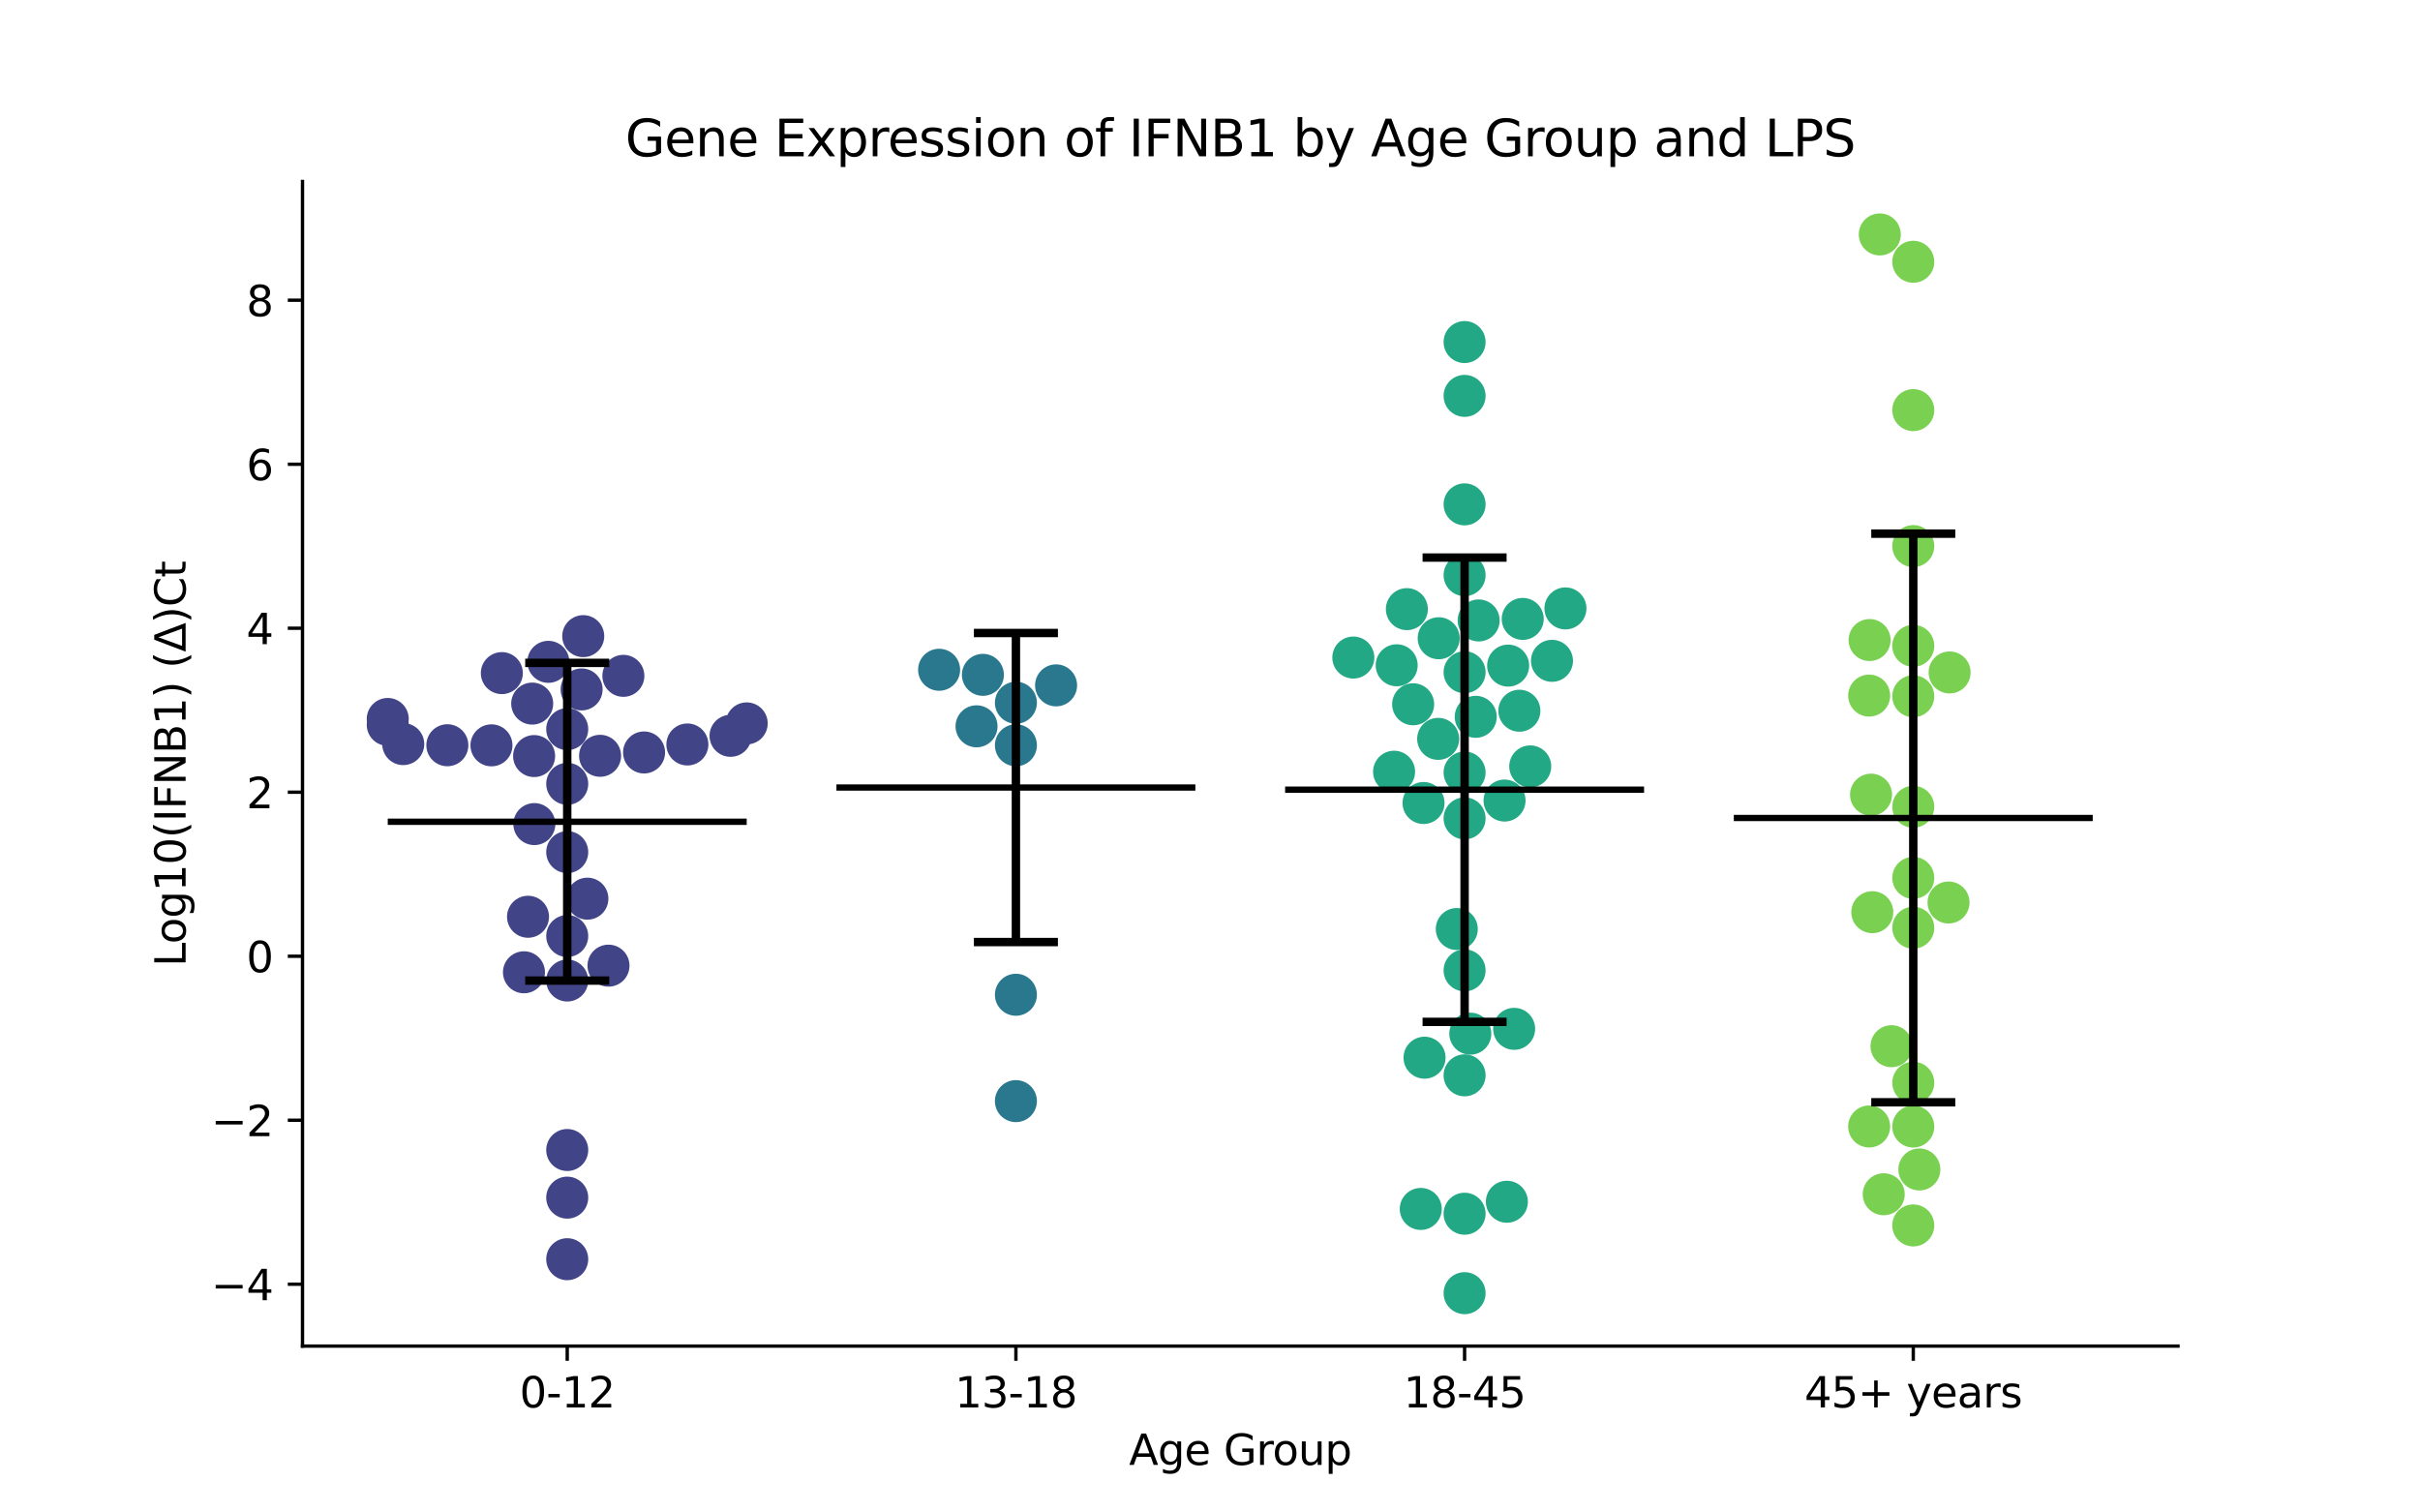 <?xml version="1.0" encoding="utf-8" standalone="no"?>
<!DOCTYPE svg PUBLIC "-//W3C//DTD SVG 1.1//EN"
  "http://www.w3.org/Graphics/SVG/1.1/DTD/svg11.dtd">
<svg xmlns:xlink="http://www.w3.org/1999/xlink" width="576pt" height="360pt" viewBox="0 0 576 360" xmlns="http://www.w3.org/2000/svg" version="1.1">
 <defs>
  <style type="text/css">*{stroke-linejoin: round; stroke-linecap: butt}</style>
 </defs>
 <g id="figure_1">
  <g id="patch_1">
   <path d="M 0 360 
L 576 360 
L 576 0 
L 0 0 
z
" style="fill: #ffffff"/>
  </g>
  <g id="axes_1">
   <g id="patch_2">
    <path d="M 72 320.4 
L 518.4 320.4 
L 518.4 43.2 
L 72 43.2 
z
" style="fill: #ffffff"/>
   </g>
   <g id="PathCollection_1">
    <defs>
     <path id="C0_0_1a35da141c" d="M 0 5 
C 1.326 5 2.598 4.473 3.536 3.536 
C 4.473 2.598 5 1.326 5 -0 
C 5 -1.326 4.473 -2.598 3.536 -3.536 
C 2.598 -4.473 1.326 -5 0 -5 
C -1.326 -5 -2.598 -4.473 -3.536 -3.536 
C -4.473 -2.598 -5 -1.326 -5 0 
C -5 1.326 -4.473 2.598 -3.536 3.536 
C -2.598 4.473 -1.326 5 0 5 
z
"/>
    </defs>
    <g clip-path="url(#pf6aec5399d)">
     <use xlink:href="#C0_0_1a35da141c" x="106.476" y="177.382" style="fill: #414487"/>
    </g>
    <g clip-path="url(#pf6aec5399d)">
     <use xlink:href="#C0_0_1a35da141c" x="135.009" y="222.793" style="fill: #414487"/>
    </g>
    <g clip-path="url(#pf6aec5399d)">
     <use xlink:href="#C0_0_1a35da141c" x="124.712" y="231.423" style="fill: #414487"/>
    </g>
    <g clip-path="url(#pf6aec5399d)">
     <use xlink:href="#C0_0_1a35da141c" x="125.678" y="218.206" style="fill: #414487"/>
    </g>
    <g clip-path="url(#pf6aec5399d)">
     <use xlink:href="#C0_0_1a35da141c" x="177.726" y="172.182" style="fill: #414487"/>
    </g>
    <g clip-path="url(#pf6aec5399d)">
     <use xlink:href="#C0_0_1a35da141c" x="135.009" y="233.381" style="fill: #414487"/>
    </g>
    <g clip-path="url(#pf6aec5399d)">
     <use xlink:href="#C0_0_1a35da141c" x="144.831" y="229.846" style="fill: #414487"/>
    </g>
    <g clip-path="url(#pf6aec5399d)">
     <use xlink:href="#C0_0_1a35da141c" x="135.009" y="173.549" style="fill: #414487"/>
    </g>
    <g clip-path="url(#pf6aec5399d)">
     <use xlink:href="#C0_0_1a35da141c" x="95.98" y="177.111" style="fill: #414487"/>
    </g>
    <g clip-path="url(#pf6aec5399d)">
     <use xlink:href="#C0_0_1a35da141c" x="163.606" y="177.199" style="fill: #414487"/>
    </g>
    <g clip-path="url(#pf6aec5399d)">
     <use xlink:href="#C0_0_1a35da141c" x="127.127" y="179.959" style="fill: #414487"/>
    </g>
    <g clip-path="url(#pf6aec5399d)">
     <use xlink:href="#C0_0_1a35da141c" x="153.298" y="179.1" style="fill: #414487"/>
    </g>
    <g clip-path="url(#pf6aec5399d)">
     <use xlink:href="#C0_0_1a35da141c" x="135.009" y="285.06" style="fill: #414487"/>
    </g>
    <g clip-path="url(#pf6aec5399d)">
     <use xlink:href="#C0_0_1a35da141c" x="135.009" y="299.714" style="fill: #414487"/>
    </g>
    <g clip-path="url(#pf6aec5399d)">
     <use xlink:href="#C0_0_1a35da141c" x="138.433" y="164.096" style="fill: #414487"/>
    </g>
    <g clip-path="url(#pf6aec5399d)">
     <use xlink:href="#C0_0_1a35da141c" x="139.81" y="213.9" style="fill: #414487"/>
    </g>
    <g clip-path="url(#pf6aec5399d)">
     <use xlink:href="#C0_0_1a35da141c" x="135.009" y="273.725" style="fill: #414487"/>
    </g>
    <g clip-path="url(#pf6aec5399d)">
     <use xlink:href="#C0_0_1a35da141c" x="138.821" y="151.415" style="fill: #414487"/>
    </g>
    <g clip-path="url(#pf6aec5399d)">
     <use xlink:href="#C0_0_1a35da141c" x="135.009" y="202.816" style="fill: #414487"/>
    </g>
    <g clip-path="url(#pf6aec5399d)">
     <use xlink:href="#C0_0_1a35da141c" x="116.976" y="177.405" style="fill: #414487"/>
    </g>
    <g clip-path="url(#pf6aec5399d)">
     <use xlink:href="#C0_0_1a35da141c" x="173.881" y="175.14" style="fill: #414487"/>
    </g>
    <g clip-path="url(#pf6aec5399d)">
     <use xlink:href="#C0_0_1a35da141c" x="142.831" y="179.896" style="fill: #414487"/>
    </g>
    <g clip-path="url(#pf6aec5399d)">
     <use xlink:href="#C0_0_1a35da141c" x="135.009" y="186.567" style="fill: #414487"/>
    </g>
    <g clip-path="url(#pf6aec5399d)">
     <use xlink:href="#C0_0_1a35da141c" x="148.37" y="160.864" style="fill: #414487"/>
    </g>
    <g clip-path="url(#pf6aec5399d)">
     <use xlink:href="#C0_0_1a35da141c" x="127.185" y="196.147" style="fill: #414487"/>
    </g>
    <g clip-path="url(#pf6aec5399d)">
     <use xlink:href="#C0_0_1a35da141c" x="92.291" y="172.522" style="fill: #414487"/>
    </g>
    <g clip-path="url(#pf6aec5399d)">
     <use xlink:href="#C0_0_1a35da141c" x="92.291" y="171.129" style="fill: #414487"/>
    </g>
    <g clip-path="url(#pf6aec5399d)">
     <use xlink:href="#C0_0_1a35da141c" x="119.447" y="160.213" style="fill: #414487"/>
    </g>
    <g clip-path="url(#pf6aec5399d)">
     <use xlink:href="#C0_0_1a35da141c" x="126.672" y="167.469" style="fill: #414487"/>
    </g>
    <g clip-path="url(#pf6aec5399d)">
     <use xlink:href="#C0_0_1a35da141c" x="130.513" y="157.53" style="fill: #414487"/>
    </g>
   </g>
   <g id="PathCollection_2">
    <defs>
     <path id="C1_0_56854f81fc" d="M 0 5 
C 1.326 5 2.598 4.473 3.536 3.536 
C 4.473 2.598 5 1.326 5 -0 
C 5 -1.326 4.473 -2.598 3.536 -3.536 
C 2.598 -4.473 1.326 -5 0 -5 
C -1.326 -5 -2.598 -4.473 -3.536 -3.536 
C -4.473 -2.598 -5 -1.326 -5 0 
C -5 1.326 -4.473 2.598 -3.536 3.536 
C -2.598 4.473 -1.326 5 0 5 
z
"/>
    </defs>
    <g clip-path="url(#pf6aec5399d)">
     <use xlink:href="#C1_0_56854f81fc" x="251.366" y="163.131" style="fill: #2a788e"/>
    </g>
    <g clip-path="url(#pf6aec5399d)">
     <use xlink:href="#C1_0_56854f81fc" x="241.803" y="167.261" style="fill: #2a788e"/>
    </g>
    <g clip-path="url(#pf6aec5399d)">
     <use xlink:href="#C1_0_56854f81fc" x="241.803" y="262.087" style="fill: #2a788e"/>
    </g>
    <g clip-path="url(#pf6aec5399d)">
     <use xlink:href="#C1_0_56854f81fc" x="233.948" y="160.625" style="fill: #2a788e"/>
    </g>
    <g clip-path="url(#pf6aec5399d)">
     <use xlink:href="#C1_0_56854f81fc" x="241.803" y="177.39" style="fill: #2a788e"/>
    </g>
    <g clip-path="url(#pf6aec5399d)">
     <use xlink:href="#C1_0_56854f81fc" x="241.803" y="236.77" style="fill: #2a788e"/>
    </g>
    <g clip-path="url(#pf6aec5399d)">
     <use xlink:href="#C1_0_56854f81fc" x="223.525" y="159.416" style="fill: #2a788e"/>
    </g>
    <g clip-path="url(#pf6aec5399d)">
     <use xlink:href="#C1_0_56854f81fc" x="232.433" y="172.876" style="fill: #2a788e"/>
    </g>
   </g>
   <g id="PathCollection_3">
    <defs>
     <path id="C2_0_dfdce8ba33" d="M 0 5 
C 1.326 5 2.598 4.473 3.536 3.536 
C 4.473 2.598 5 1.326 5 -0 
C 5 -1.326 4.473 -2.598 3.536 -3.536 
C 2.598 -4.473 1.326 -5 0 -5 
C -1.326 -5 -2.598 -4.473 -3.536 -3.536 
C -4.473 -2.598 -5 -1.326 -5 0 
C -5 1.326 -4.473 2.598 -3.536 3.536 
C -2.598 4.473 -1.326 5 0 5 
z
"/>
    </defs>
    <g clip-path="url(#pf6aec5399d)">
     <use xlink:href="#C2_0_dfdce8ba33" x="334.858" y="144.987" style="fill: #22a884"/>
    </g>
    <g clip-path="url(#pf6aec5399d)">
     <use xlink:href="#C2_0_dfdce8ba33" x="342.308" y="175.865" style="fill: #22a884"/>
    </g>
    <g clip-path="url(#pf6aec5399d)">
     <use xlink:href="#C2_0_dfdce8ba33" x="348.597" y="183.872" style="fill: #22a884"/>
    </g>
    <g clip-path="url(#pf6aec5399d)">
     <use xlink:href="#C2_0_dfdce8ba33" x="351.942" y="147.677" style="fill: #22a884"/>
    </g>
    <g clip-path="url(#pf6aec5399d)">
     <use xlink:href="#C2_0_dfdce8ba33" x="348.597" y="230.969" style="fill: #22a884"/>
    </g>
    <g clip-path="url(#pf6aec5399d)">
     <use xlink:href="#C2_0_dfdce8ba33" x="348.597" y="120.047" style="fill: #22a884"/>
    </g>
    <g clip-path="url(#pf6aec5399d)">
     <use xlink:href="#C2_0_dfdce8ba33" x="349.959" y="246.032" style="fill: #22a884"/>
    </g>
    <g clip-path="url(#pf6aec5399d)">
     <use xlink:href="#C2_0_dfdce8ba33" x="346.738" y="221.127" style="fill: #22a884"/>
    </g>
    <g clip-path="url(#pf6aec5399d)">
     <use xlink:href="#C2_0_dfdce8ba33" x="322.113" y="156.51" style="fill: #22a884"/>
    </g>
    <g clip-path="url(#pf6aec5399d)">
     <use xlink:href="#C2_0_dfdce8ba33" x="348.597" y="194.788" style="fill: #22a884"/>
    </g>
    <g clip-path="url(#pf6aec5399d)">
     <use xlink:href="#C2_0_dfdce8ba33" x="342.431" y="151.914" style="fill: #22a884"/>
    </g>
    <g clip-path="url(#pf6aec5399d)">
     <use xlink:href="#C2_0_dfdce8ba33" x="358.106" y="190.546" style="fill: #22a884"/>
    </g>
    <g clip-path="url(#pf6aec5399d)">
     <use xlink:href="#C2_0_dfdce8ba33" x="332.434" y="158.352" style="fill: #22a884"/>
    </g>
    <g clip-path="url(#pf6aec5399d)">
     <use xlink:href="#C2_0_dfdce8ba33" x="331.814" y="183.684" style="fill: #22a884"/>
    </g>
    <g clip-path="url(#pf6aec5399d)">
     <use xlink:href="#C2_0_dfdce8ba33" x="348.597" y="307.8" style="fill: #22a884"/>
    </g>
    <g clip-path="url(#pf6aec5399d)">
     <use xlink:href="#C2_0_dfdce8ba33" x="339.066" y="251.752" style="fill: #22a884"/>
    </g>
    <g clip-path="url(#pf6aec5399d)">
     <use xlink:href="#C2_0_dfdce8ba33" x="348.597" y="94.229" style="fill: #22a884"/>
    </g>
    <g clip-path="url(#pf6aec5399d)">
     <use xlink:href="#C2_0_dfdce8ba33" x="348.597" y="160.008" style="fill: #22a884"/>
    </g>
    <g clip-path="url(#pf6aec5399d)">
     <use xlink:href="#C2_0_dfdce8ba33" x="361.636" y="169.168" style="fill: #22a884"/>
    </g>
    <g clip-path="url(#pf6aec5399d)">
     <use xlink:href="#C2_0_dfdce8ba33" x="364.223" y="182.419" style="fill: #22a884"/>
    </g>
    <g clip-path="url(#pf6aec5399d)">
     <use xlink:href="#C2_0_dfdce8ba33" x="360.39" y="244.884" style="fill: #22a884"/>
    </g>
    <g clip-path="url(#pf6aec5399d)">
     <use xlink:href="#C2_0_dfdce8ba33" x="338.165" y="287.75" style="fill: #22a884"/>
    </g>
    <g clip-path="url(#pf6aec5399d)">
     <use xlink:href="#C2_0_dfdce8ba33" x="348.597" y="136.903" style="fill: #22a884"/>
    </g>
    <g clip-path="url(#pf6aec5399d)">
     <use xlink:href="#C2_0_dfdce8ba33" x="358.965" y="158.427" style="fill: #22a884"/>
    </g>
    <g clip-path="url(#pf6aec5399d)">
     <use xlink:href="#C2_0_dfdce8ba33" x="348.597" y="255.948" style="fill: #22a884"/>
    </g>
    <g clip-path="url(#pf6aec5399d)">
     <use xlink:href="#C2_0_dfdce8ba33" x="348.597" y="288.888" style="fill: #22a884"/>
    </g>
    <g clip-path="url(#pf6aec5399d)">
     <use xlink:href="#C2_0_dfdce8ba33" x="338.826" y="191.128" style="fill: #22a884"/>
    </g>
    <g clip-path="url(#pf6aec5399d)">
     <use xlink:href="#C2_0_dfdce8ba33" x="348.597" y="81.414" style="fill: #22a884"/>
    </g>
    <g clip-path="url(#pf6aec5399d)">
     <use xlink:href="#C2_0_dfdce8ba33" x="351.247" y="170.618" style="fill: #22a884"/>
    </g>
    <g clip-path="url(#pf6aec5399d)">
     <use xlink:href="#C2_0_dfdce8ba33" x="336.351" y="167.63" style="fill: #22a884"/>
    </g>
    <g clip-path="url(#pf6aec5399d)">
     <use xlink:href="#C2_0_dfdce8ba33" x="362.435" y="147.313" style="fill: #22a884"/>
    </g>
    <g clip-path="url(#pf6aec5399d)">
     <use xlink:href="#C2_0_dfdce8ba33" x="372.603" y="144.816" style="fill: #22a884"/>
    </g>
    <g clip-path="url(#pf6aec5399d)">
     <use xlink:href="#C2_0_dfdce8ba33" x="369.397" y="157.288" style="fill: #22a884"/>
    </g>
    <g clip-path="url(#pf6aec5399d)">
     <use xlink:href="#C2_0_dfdce8ba33" x="358.662" y="286.038" style="fill: #22a884"/>
    </g>
   </g>
   <g id="PathCollection_4">
    <defs>
     <path id="C3_0_4ab5712dcd" d="M 0 5 
C 1.326 5 2.598 4.473 3.536 3.536 
C 4.473 2.598 5 1.326 5 -0 
C 5 -1.326 4.473 -2.598 3.536 -3.536 
C 2.598 -4.473 1.326 -5 0 -5 
C -1.326 -5 -2.598 -4.473 -3.536 -3.536 
C -4.473 -2.598 -5 -1.326 -5 0 
C -5 1.326 -4.473 2.598 -3.536 3.536 
C -2.598 4.473 -1.326 5 0 5 
z
"/>
    </defs>
    <g clip-path="url(#pf6aec5399d)">
     <use xlink:href="#C3_0_4ab5712dcd" x="444.893" y="165.564" style="fill: #7ad151"/>
    </g>
    <g clip-path="url(#pf6aec5399d)">
     <use xlink:href="#C3_0_4ab5712dcd" x="447.42" y="55.8" style="fill: #7ad151"/>
    </g>
    <g clip-path="url(#pf6aec5399d)">
     <use xlink:href="#C3_0_4ab5712dcd" x="464.042" y="160.055" style="fill: #7ad151"/>
    </g>
    <g clip-path="url(#pf6aec5399d)">
     <use xlink:href="#C3_0_4ab5712dcd" x="445.637" y="217.119" style="fill: #7ad151"/>
    </g>
    <g clip-path="url(#pf6aec5399d)">
     <use xlink:href="#C3_0_4ab5712dcd" x="455.391" y="291.676" style="fill: #7ad151"/>
    </g>
    <g clip-path="url(#pf6aec5399d)">
     <use xlink:href="#C3_0_4ab5712dcd" x="463.787" y="214.814" style="fill: #7ad151"/>
    </g>
    <g clip-path="url(#pf6aec5399d)">
     <use xlink:href="#C3_0_4ab5712dcd" x="455.391" y="97.614" style="fill: #7ad151"/>
    </g>
    <g clip-path="url(#pf6aec5399d)">
     <use xlink:href="#C3_0_4ab5712dcd" x="455.391" y="129.982" style="fill: #7ad151"/>
    </g>
    <g clip-path="url(#pf6aec5399d)">
     <use xlink:href="#C3_0_4ab5712dcd" x="455.391" y="165.724" style="fill: #7ad151"/>
    </g>
    <g clip-path="url(#pf6aec5399d)">
     <use xlink:href="#C3_0_4ab5712dcd" x="444.891" y="268.122" style="fill: #7ad151"/>
    </g>
    <g clip-path="url(#pf6aec5399d)">
     <use xlink:href="#C3_0_4ab5712dcd" x="456.838" y="278.355" style="fill: #7ad151"/>
    </g>
    <g clip-path="url(#pf6aec5399d)">
     <use xlink:href="#C3_0_4ab5712dcd" x="455.391" y="257.713" style="fill: #7ad151"/>
    </g>
    <g clip-path="url(#pf6aec5399d)">
     <use xlink:href="#C3_0_4ab5712dcd" x="455.391" y="153.719" style="fill: #7ad151"/>
    </g>
    <g clip-path="url(#pf6aec5399d)">
     <use xlink:href="#C3_0_4ab5712dcd" x="444.992" y="152.342" style="fill: #7ad151"/>
    </g>
    <g clip-path="url(#pf6aec5399d)">
     <use xlink:href="#C3_0_4ab5712dcd" x="455.391" y="208.947" style="fill: #7ad151"/>
    </g>
    <g clip-path="url(#pf6aec5399d)">
     <use xlink:href="#C3_0_4ab5712dcd" x="455.391" y="268.138" style="fill: #7ad151"/>
    </g>
    <g clip-path="url(#pf6aec5399d)">
     <use xlink:href="#C3_0_4ab5712dcd" x="445.338" y="189.146" style="fill: #7ad151"/>
    </g>
    <g clip-path="url(#pf6aec5399d)">
     <use xlink:href="#C3_0_4ab5712dcd" x="455.391" y="220.82" style="fill: #7ad151"/>
    </g>
    <g clip-path="url(#pf6aec5399d)">
     <use xlink:href="#C3_0_4ab5712dcd" x="455.391" y="62.308" style="fill: #7ad151"/>
    </g>
    <g clip-path="url(#pf6aec5399d)">
     <use xlink:href="#C3_0_4ab5712dcd" x="450.205" y="249.018" style="fill: #7ad151"/>
    </g>
    <g clip-path="url(#pf6aec5399d)">
     <use xlink:href="#C3_0_4ab5712dcd" x="455.391" y="192.031" style="fill: #7ad151"/>
    </g>
    <g clip-path="url(#pf6aec5399d)">
     <use xlink:href="#C3_0_4ab5712dcd" x="448.358" y="284.252" style="fill: #7ad151"/>
    </g>
   </g>
   <g id="matplotlib.axis_1">
    <g id="xtick_1">
     <g id="line2d_1">
      <defs>
       <path id="m5c15b866f6" d="M 0 0 
L 0 3.5 
" style="stroke: #000000; stroke-width: 0.8"/>
      </defs>
      <g>
       <use xlink:href="#m5c15b866f6" x="135.009" y="320.4" style="stroke: #000000; stroke-width: 0.8"/>
      </g>
     </g>
     <g id="text_1">
      <!-- 0-12 -->
      <g transform="translate(123.661 334.998) scale(0.1 -0.1)">
       <defs>
        <path id="DejaVuSans-30" d="M 2034 4250 
Q 1547 4250 1301 3770 
Q 1056 3291 1056 2328 
Q 1056 1369 1301 889 
Q 1547 409 2034 409 
Q 2525 409 2770 889 
Q 3016 1369 3016 2328 
Q 3016 3291 2770 3770 
Q 2525 4250 2034 4250 
z
M 2034 4750 
Q 2819 4750 3233 4129 
Q 3647 3509 3647 2328 
Q 3647 1150 3233 529 
Q 2819 -91 2034 -91 
Q 1250 -91 836 529 
Q 422 1150 422 2328 
Q 422 3509 836 4129 
Q 1250 4750 2034 4750 
z
" transform="scale(0.016)"/>
        <path id="DejaVuSans-2d" d="M 313 2009 
L 1997 2009 
L 1997 1497 
L 313 1497 
L 313 2009 
z
" transform="scale(0.016)"/>
        <path id="DejaVuSans-31" d="M 794 531 
L 1825 531 
L 1825 4091 
L 703 3866 
L 703 4441 
L 1819 4666 
L 2450 4666 
L 2450 531 
L 3481 531 
L 3481 0 
L 794 0 
L 794 531 
z
" transform="scale(0.016)"/>
        <path id="DejaVuSans-32" d="M 1228 531 
L 3431 531 
L 3431 0 
L 469 0 
L 469 531 
Q 828 903 1448 1529 
Q 2069 2156 2228 2338 
Q 2531 2678 2651 2914 
Q 2772 3150 2772 3378 
Q 2772 3750 2511 3984 
Q 2250 4219 1831 4219 
Q 1534 4219 1204 4116 
Q 875 4013 500 3803 
L 500 4441 
Q 881 4594 1212 4672 
Q 1544 4750 1819 4750 
Q 2544 4750 2975 4387 
Q 3406 4025 3406 3419 
Q 3406 3131 3298 2873 
Q 3191 2616 2906 2266 
Q 2828 2175 2409 1742 
Q 1991 1309 1228 531 
z
" transform="scale(0.016)"/>
       </defs>
       <use xlink:href="#DejaVuSans-30"/>
       <use xlink:href="#DejaVuSans-2d" x="63.623"/>
       <use xlink:href="#DejaVuSans-31" x="99.707"/>
       <use xlink:href="#DejaVuSans-32" x="163.33"/>
      </g>
     </g>
    </g>
    <g id="xtick_2">
     <g id="line2d_2">
      <g>
       <use xlink:href="#m5c15b866f6" x="241.803" y="320.4" style="stroke: #000000; stroke-width: 0.8"/>
      </g>
     </g>
     <g id="text_2">
      <!-- 13-18 -->
      <g transform="translate(227.274 334.998) scale(0.1 -0.1)">
       <defs>
        <path id="DejaVuSans-33" d="M 2597 2516 
Q 3050 2419 3304 2112 
Q 3559 1806 3559 1356 
Q 3559 666 3084 287 
Q 2609 -91 1734 -91 
Q 1441 -91 1130 -33 
Q 819 25 488 141 
L 488 750 
Q 750 597 1062 519 
Q 1375 441 1716 441 
Q 2309 441 2620 675 
Q 2931 909 2931 1356 
Q 2931 1769 2642 2001 
Q 2353 2234 1838 2234 
L 1294 2234 
L 1294 2753 
L 1863 2753 
Q 2328 2753 2575 2939 
Q 2822 3125 2822 3475 
Q 2822 3834 2567 4026 
Q 2313 4219 1838 4219 
Q 1578 4219 1281 4162 
Q 984 4106 628 3988 
L 628 4550 
Q 988 4650 1302 4700 
Q 1616 4750 1894 4750 
Q 2613 4750 3031 4423 
Q 3450 4097 3450 3541 
Q 3450 3153 3228 2886 
Q 3006 2619 2597 2516 
z
" transform="scale(0.016)"/>
        <path id="DejaVuSans-38" d="M 2034 2216 
Q 1584 2216 1326 1975 
Q 1069 1734 1069 1313 
Q 1069 891 1326 650 
Q 1584 409 2034 409 
Q 2484 409 2743 651 
Q 3003 894 3003 1313 
Q 3003 1734 2745 1975 
Q 2488 2216 2034 2216 
z
M 1403 2484 
Q 997 2584 770 2862 
Q 544 3141 544 3541 
Q 544 4100 942 4425 
Q 1341 4750 2034 4750 
Q 2731 4750 3128 4425 
Q 3525 4100 3525 3541 
Q 3525 3141 3298 2862 
Q 3072 2584 2669 2484 
Q 3125 2378 3379 2068 
Q 3634 1759 3634 1313 
Q 3634 634 3220 271 
Q 2806 -91 2034 -91 
Q 1263 -91 848 271 
Q 434 634 434 1313 
Q 434 1759 690 2068 
Q 947 2378 1403 2484 
z
M 1172 3481 
Q 1172 3119 1398 2916 
Q 1625 2713 2034 2713 
Q 2441 2713 2670 2916 
Q 2900 3119 2900 3481 
Q 2900 3844 2670 4047 
Q 2441 4250 2034 4250 
Q 1625 4250 1398 4047 
Q 1172 3844 1172 3481 
z
" transform="scale(0.016)"/>
       </defs>
       <use xlink:href="#DejaVuSans-31"/>
       <use xlink:href="#DejaVuSans-33" x="63.623"/>
       <use xlink:href="#DejaVuSans-2d" x="127.246"/>
       <use xlink:href="#DejaVuSans-31" x="163.33"/>
       <use xlink:href="#DejaVuSans-38" x="226.953"/>
      </g>
     </g>
    </g>
    <g id="xtick_3">
     <g id="line2d_3">
      <g>
       <use xlink:href="#m5c15b866f6" x="348.597" y="320.4" style="stroke: #000000; stroke-width: 0.8"/>
      </g>
     </g>
     <g id="text_3">
      <!-- 18-45 -->
      <g transform="translate(334.068 334.998) scale(0.1 -0.1)">
       <defs>
        <path id="DejaVuSans-34" d="M 2419 4116 
L 825 1625 
L 2419 1625 
L 2419 4116 
z
M 2253 4666 
L 3047 4666 
L 3047 1625 
L 3713 1625 
L 3713 1100 
L 3047 1100 
L 3047 0 
L 2419 0 
L 2419 1100 
L 313 1100 
L 313 1709 
L 2253 4666 
z
" transform="scale(0.016)"/>
        <path id="DejaVuSans-35" d="M 691 4666 
L 3169 4666 
L 3169 4134 
L 1269 4134 
L 1269 2991 
Q 1406 3038 1543 3061 
Q 1681 3084 1819 3084 
Q 2600 3084 3056 2656 
Q 3513 2228 3513 1497 
Q 3513 744 3044 326 
Q 2575 -91 1722 -91 
Q 1428 -91 1123 -41 
Q 819 9 494 109 
L 494 744 
Q 775 591 1075 516 
Q 1375 441 1709 441 
Q 2250 441 2565 725 
Q 2881 1009 2881 1497 
Q 2881 1984 2565 2268 
Q 2250 2553 1709 2553 
Q 1456 2553 1204 2497 
Q 953 2441 691 2322 
L 691 4666 
z
" transform="scale(0.016)"/>
       </defs>
       <use xlink:href="#DejaVuSans-31"/>
       <use xlink:href="#DejaVuSans-38" x="63.623"/>
       <use xlink:href="#DejaVuSans-2d" x="127.246"/>
       <use xlink:href="#DejaVuSans-34" x="163.33"/>
       <use xlink:href="#DejaVuSans-35" x="226.953"/>
      </g>
     </g>
    </g>
    <g id="xtick_4">
     <g id="line2d_4">
      <g>
       <use xlink:href="#m5c15b866f6" x="455.391" y="320.4" style="stroke: #000000; stroke-width: 0.8"/>
      </g>
     </g>
     <g id="text_4">
      <!-- 45+ years -->
      <g transform="translate(429.49 334.998) scale(0.1 -0.1)">
       <defs>
        <path id="DejaVuSans-2b" d="M 2944 4013 
L 2944 2272 
L 4684 2272 
L 4684 1741 
L 2944 1741 
L 2944 0 
L 2419 0 
L 2419 1741 
L 678 1741 
L 678 2272 
L 2419 2272 
L 2419 4013 
L 2944 4013 
z
" transform="scale(0.016)"/>
        <path id="DejaVuSans-20" transform="scale(0.016)"/>
        <path id="DejaVuSans-79" d="M 2059 -325 
Q 1816 -950 1584 -1140 
Q 1353 -1331 966 -1331 
L 506 -1331 
L 506 -850 
L 844 -850 
Q 1081 -850 1212 -737 
Q 1344 -625 1503 -206 
L 1606 56 
L 191 3500 
L 800 3500 
L 1894 763 
L 2988 3500 
L 3597 3500 
L 2059 -325 
z
" transform="scale(0.016)"/>
        <path id="DejaVuSans-65" d="M 3597 1894 
L 3597 1613 
L 953 1613 
Q 991 1019 1311 708 
Q 1631 397 2203 397 
Q 2534 397 2845 478 
Q 3156 559 3463 722 
L 3463 178 
Q 3153 47 2828 -22 
Q 2503 -91 2169 -91 
Q 1331 -91 842 396 
Q 353 884 353 1716 
Q 353 2575 817 3079 
Q 1281 3584 2069 3584 
Q 2775 3584 3186 3129 
Q 3597 2675 3597 1894 
z
M 3022 2063 
Q 3016 2534 2758 2815 
Q 2500 3097 2075 3097 
Q 1594 3097 1305 2825 
Q 1016 2553 972 2059 
L 3022 2063 
z
" transform="scale(0.016)"/>
        <path id="DejaVuSans-61" d="M 2194 1759 
Q 1497 1759 1228 1600 
Q 959 1441 959 1056 
Q 959 750 1161 570 
Q 1363 391 1709 391 
Q 2188 391 2477 730 
Q 2766 1069 2766 1631 
L 2766 1759 
L 2194 1759 
z
M 3341 1997 
L 3341 0 
L 2766 0 
L 2766 531 
Q 2569 213 2275 61 
Q 1981 -91 1556 -91 
Q 1019 -91 701 211 
Q 384 513 384 1019 
Q 384 1609 779 1909 
Q 1175 2209 1959 2209 
L 2766 2209 
L 2766 2266 
Q 2766 2663 2505 2880 
Q 2244 3097 1772 3097 
Q 1472 3097 1187 3025 
Q 903 2953 641 2809 
L 641 3341 
Q 956 3463 1253 3523 
Q 1550 3584 1831 3584 
Q 2591 3584 2966 3190 
Q 3341 2797 3341 1997 
z
" transform="scale(0.016)"/>
        <path id="DejaVuSans-72" d="M 2631 2963 
Q 2534 3019 2420 3045 
Q 2306 3072 2169 3072 
Q 1681 3072 1420 2755 
Q 1159 2438 1159 1844 
L 1159 0 
L 581 0 
L 581 3500 
L 1159 3500 
L 1159 2956 
Q 1341 3275 1631 3429 
Q 1922 3584 2338 3584 
Q 2397 3584 2469 3576 
Q 2541 3569 2628 3553 
L 2631 2963 
z
" transform="scale(0.016)"/>
        <path id="DejaVuSans-73" d="M 2834 3397 
L 2834 2853 
Q 2591 2978 2328 3040 
Q 2066 3103 1784 3103 
Q 1356 3103 1142 2972 
Q 928 2841 928 2578 
Q 928 2378 1081 2264 
Q 1234 2150 1697 2047 
L 1894 2003 
Q 2506 1872 2764 1633 
Q 3022 1394 3022 966 
Q 3022 478 2636 193 
Q 2250 -91 1575 -91 
Q 1294 -91 989 -36 
Q 684 19 347 128 
L 347 722 
Q 666 556 975 473 
Q 1284 391 1588 391 
Q 1994 391 2212 530 
Q 2431 669 2431 922 
Q 2431 1156 2273 1281 
Q 2116 1406 1581 1522 
L 1381 1569 
Q 847 1681 609 1914 
Q 372 2147 372 2553 
Q 372 3047 722 3315 
Q 1072 3584 1716 3584 
Q 2034 3584 2315 3537 
Q 2597 3491 2834 3397 
z
" transform="scale(0.016)"/>
       </defs>
       <use xlink:href="#DejaVuSans-34"/>
       <use xlink:href="#DejaVuSans-35" x="63.623"/>
       <use xlink:href="#DejaVuSans-2b" x="127.246"/>
       <use xlink:href="#DejaVuSans-20" x="211.035"/>
       <use xlink:href="#DejaVuSans-79" x="242.822"/>
       <use xlink:href="#DejaVuSans-65" x="302.002"/>
       <use xlink:href="#DejaVuSans-61" x="363.525"/>
       <use xlink:href="#DejaVuSans-72" x="424.805"/>
       <use xlink:href="#DejaVuSans-73" x="465.918"/>
      </g>
     </g>
    </g>
    <g id="text_5">
     <!-- Age Group -->
     <g transform="translate(268.72 348.677) scale(0.1 -0.1)">
      <defs>
       <path id="DejaVuSans-41" d="M 2188 4044 
L 1331 1722 
L 3047 1722 
L 2188 4044 
z
M 1831 4666 
L 2547 4666 
L 4325 0 
L 3669 0 
L 3244 1197 
L 1141 1197 
L 716 0 
L 50 0 
L 1831 4666 
z
" transform="scale(0.016)"/>
       <path id="DejaVuSans-67" d="M 2906 1791 
Q 2906 2416 2648 2759 
Q 2391 3103 1925 3103 
Q 1463 3103 1205 2759 
Q 947 2416 947 1791 
Q 947 1169 1205 825 
Q 1463 481 1925 481 
Q 2391 481 2648 825 
Q 2906 1169 2906 1791 
z
M 3481 434 
Q 3481 -459 3084 -895 
Q 2688 -1331 1869 -1331 
Q 1566 -1331 1297 -1286 
Q 1028 -1241 775 -1147 
L 775 -588 
Q 1028 -725 1275 -790 
Q 1522 -856 1778 -856 
Q 2344 -856 2625 -561 
Q 2906 -266 2906 331 
L 2906 616 
Q 2728 306 2450 153 
Q 2172 0 1784 0 
Q 1141 0 747 490 
Q 353 981 353 1791 
Q 353 2603 747 3093 
Q 1141 3584 1784 3584 
Q 2172 3584 2450 3431 
Q 2728 3278 2906 2969 
L 2906 3500 
L 3481 3500 
L 3481 434 
z
" transform="scale(0.016)"/>
       <path id="DejaVuSans-47" d="M 3809 666 
L 3809 1919 
L 2778 1919 
L 2778 2438 
L 4434 2438 
L 4434 434 
Q 4069 175 3628 42 
Q 3188 -91 2688 -91 
Q 1594 -91 976 548 
Q 359 1188 359 2328 
Q 359 3472 976 4111 
Q 1594 4750 2688 4750 
Q 3144 4750 3555 4637 
Q 3966 4525 4313 4306 
L 4313 3634 
Q 3963 3931 3569 4081 
Q 3175 4231 2741 4231 
Q 1884 4231 1454 3753 
Q 1025 3275 1025 2328 
Q 1025 1384 1454 906 
Q 1884 428 2741 428 
Q 3075 428 3337 486 
Q 3600 544 3809 666 
z
" transform="scale(0.016)"/>
       <path id="DejaVuSans-6f" d="M 1959 3097 
Q 1497 3097 1228 2736 
Q 959 2375 959 1747 
Q 959 1119 1226 758 
Q 1494 397 1959 397 
Q 2419 397 2687 759 
Q 2956 1122 2956 1747 
Q 2956 2369 2687 2733 
Q 2419 3097 1959 3097 
z
M 1959 3584 
Q 2709 3584 3137 3096 
Q 3566 2609 3566 1747 
Q 3566 888 3137 398 
Q 2709 -91 1959 -91 
Q 1206 -91 779 398 
Q 353 888 353 1747 
Q 353 2609 779 3096 
Q 1206 3584 1959 3584 
z
" transform="scale(0.016)"/>
       <path id="DejaVuSans-75" d="M 544 1381 
L 544 3500 
L 1119 3500 
L 1119 1403 
Q 1119 906 1312 657 
Q 1506 409 1894 409 
Q 2359 409 2629 706 
Q 2900 1003 2900 1516 
L 2900 3500 
L 3475 3500 
L 3475 0 
L 2900 0 
L 2900 538 
Q 2691 219 2414 64 
Q 2138 -91 1772 -91 
Q 1169 -91 856 284 
Q 544 659 544 1381 
z
M 1991 3584 
L 1991 3584 
z
" transform="scale(0.016)"/>
       <path id="DejaVuSans-70" d="M 1159 525 
L 1159 -1331 
L 581 -1331 
L 581 3500 
L 1159 3500 
L 1159 2969 
Q 1341 3281 1617 3432 
Q 1894 3584 2278 3584 
Q 2916 3584 3314 3078 
Q 3713 2572 3713 1747 
Q 3713 922 3314 415 
Q 2916 -91 2278 -91 
Q 1894 -91 1617 61 
Q 1341 213 1159 525 
z
M 3116 1747 
Q 3116 2381 2855 2742 
Q 2594 3103 2138 3103 
Q 1681 3103 1420 2742 
Q 1159 2381 1159 1747 
Q 1159 1113 1420 752 
Q 1681 391 2138 391 
Q 2594 391 2855 752 
Q 3116 1113 3116 1747 
z
" transform="scale(0.016)"/>
      </defs>
      <use xlink:href="#DejaVuSans-41"/>
      <use xlink:href="#DejaVuSans-67" x="68.408"/>
      <use xlink:href="#DejaVuSans-65" x="131.885"/>
      <use xlink:href="#DejaVuSans-20" x="193.408"/>
      <use xlink:href="#DejaVuSans-47" x="225.195"/>
      <use xlink:href="#DejaVuSans-72" x="302.686"/>
      <use xlink:href="#DejaVuSans-6f" x="341.549"/>
      <use xlink:href="#DejaVuSans-75" x="402.73"/>
      <use xlink:href="#DejaVuSans-70" x="466.109"/>
     </g>
    </g>
   </g>
   <g id="matplotlib.axis_2">
    <g id="ytick_1">
     <g id="line2d_5">
      <defs>
       <path id="m20de8532cb" d="M 0 0 
L -3.5 0 
" style="stroke: #000000; stroke-width: 0.8"/>
      </defs>
      <g>
       <use xlink:href="#m20de8532cb" x="72" y="305.671" style="stroke: #000000; stroke-width: 0.8"/>
      </g>
     </g>
     <g id="text_6">
      <!-- −4 -->
      <g transform="translate(50.258 309.471) scale(0.1 -0.1)">
       <defs>
        <path id="DejaVuSans-2212" d="M 678 2272 
L 4684 2272 
L 4684 1741 
L 678 1741 
L 678 2272 
z
" transform="scale(0.016)"/>
       </defs>
       <use xlink:href="#DejaVuSans-2212"/>
       <use xlink:href="#DejaVuSans-34" x="83.789"/>
      </g>
     </g>
    </g>
    <g id="ytick_2">
     <g id="line2d_6">
      <g>
       <use xlink:href="#m20de8532cb" x="72" y="266.636" style="stroke: #000000; stroke-width: 0.8"/>
      </g>
     </g>
     <g id="text_7">
      <!-- −2 -->
      <g transform="translate(50.258 270.435) scale(0.1 -0.1)">
       <use xlink:href="#DejaVuSans-2212"/>
       <use xlink:href="#DejaVuSans-32" x="83.789"/>
      </g>
     </g>
    </g>
    <g id="ytick_3">
     <g id="line2d_7">
      <g>
       <use xlink:href="#m20de8532cb" x="72" y="227.601" style="stroke: #000000; stroke-width: 0.8"/>
      </g>
     </g>
     <g id="text_8">
      <!-- 0 -->
      <g transform="translate(58.638 231.4) scale(0.1 -0.1)">
       <use xlink:href="#DejaVuSans-30"/>
      </g>
     </g>
    </g>
    <g id="ytick_4">
     <g id="line2d_8">
      <g>
       <use xlink:href="#m20de8532cb" x="72" y="188.566" style="stroke: #000000; stroke-width: 0.8"/>
      </g>
     </g>
     <g id="text_9">
      <!-- 2 -->
      <g transform="translate(58.638 192.365) scale(0.1 -0.1)">
       <use xlink:href="#DejaVuSans-32"/>
      </g>
     </g>
    </g>
    <g id="ytick_5">
     <g id="line2d_9">
      <g>
       <use xlink:href="#m20de8532cb" x="72" y="149.53" style="stroke: #000000; stroke-width: 0.8"/>
      </g>
     </g>
     <g id="text_10">
      <!-- 4 -->
      <g transform="translate(58.638 153.33) scale(0.1 -0.1)">
       <use xlink:href="#DejaVuSans-34"/>
      </g>
     </g>
    </g>
    <g id="ytick_6">
     <g id="line2d_10">
      <g>
       <use xlink:href="#m20de8532cb" x="72" y="110.495" style="stroke: #000000; stroke-width: 0.8"/>
      </g>
     </g>
     <g id="text_11">
      <!-- 6 -->
      <g transform="translate(58.638 114.294) scale(0.1 -0.1)">
       <defs>
        <path id="DejaVuSans-36" d="M 2113 2584 
Q 1688 2584 1439 2293 
Q 1191 2003 1191 1497 
Q 1191 994 1439 701 
Q 1688 409 2113 409 
Q 2538 409 2786 701 
Q 3034 994 3034 1497 
Q 3034 2003 2786 2293 
Q 2538 2584 2113 2584 
z
M 3366 4563 
L 3366 3988 
Q 3128 4100 2886 4159 
Q 2644 4219 2406 4219 
Q 1781 4219 1451 3797 
Q 1122 3375 1075 2522 
Q 1259 2794 1537 2939 
Q 1816 3084 2150 3084 
Q 2853 3084 3261 2657 
Q 3669 2231 3669 1497 
Q 3669 778 3244 343 
Q 2819 -91 2113 -91 
Q 1303 -91 875 529 
Q 447 1150 447 2328 
Q 447 3434 972 4092 
Q 1497 4750 2381 4750 
Q 2619 4750 2861 4703 
Q 3103 4656 3366 4563 
z
" transform="scale(0.016)"/>
       </defs>
       <use xlink:href="#DejaVuSans-36"/>
      </g>
     </g>
    </g>
    <g id="ytick_7">
     <g id="line2d_11">
      <g>
       <use xlink:href="#m20de8532cb" x="72" y="71.46" style="stroke: #000000; stroke-width: 0.8"/>
      </g>
     </g>
     <g id="text_12">
      <!-- 8 -->
      <g transform="translate(58.638 75.259) scale(0.1 -0.1)">
       <use xlink:href="#DejaVuSans-38"/>
      </g>
     </g>
    </g>
    <g id="text_13">
     <!-- Log10(IFNB1) (Δ)Ct -->
     <g transform="translate(44.178 230.062) rotate(-90) scale(0.1 -0.1)">
      <defs>
       <path id="DejaVuSans-4c" d="M 628 4666 
L 1259 4666 
L 1259 531 
L 3531 531 
L 3531 0 
L 628 0 
L 628 4666 
z
" transform="scale(0.016)"/>
       <path id="DejaVuSans-28" d="M 1984 4856 
Q 1566 4138 1362 3434 
Q 1159 2731 1159 2009 
Q 1159 1288 1364 580 
Q 1569 -128 1984 -844 
L 1484 -844 
Q 1016 -109 783 600 
Q 550 1309 550 2009 
Q 550 2706 781 3412 
Q 1013 4119 1484 4856 
L 1984 4856 
z
" transform="scale(0.016)"/>
       <path id="DejaVuSans-49" d="M 628 4666 
L 1259 4666 
L 1259 0 
L 628 0 
L 628 4666 
z
" transform="scale(0.016)"/>
       <path id="DejaVuSans-46" d="M 628 4666 
L 3309 4666 
L 3309 4134 
L 1259 4134 
L 1259 2759 
L 3109 2759 
L 3109 2228 
L 1259 2228 
L 1259 0 
L 628 0 
L 628 4666 
z
" transform="scale(0.016)"/>
       <path id="DejaVuSans-4e" d="M 628 4666 
L 1478 4666 
L 3547 763 
L 3547 4666 
L 4159 4666 
L 4159 0 
L 3309 0 
L 1241 3903 
L 1241 0 
L 628 0 
L 628 4666 
z
" transform="scale(0.016)"/>
       <path id="DejaVuSans-42" d="M 1259 2228 
L 1259 519 
L 2272 519 
Q 2781 519 3026 730 
Q 3272 941 3272 1375 
Q 3272 1813 3026 2020 
Q 2781 2228 2272 2228 
L 1259 2228 
z
M 1259 4147 
L 1259 2741 
L 2194 2741 
Q 2656 2741 2882 2914 
Q 3109 3088 3109 3444 
Q 3109 3797 2882 3972 
Q 2656 4147 2194 4147 
L 1259 4147 
z
M 628 4666 
L 2241 4666 
Q 2963 4666 3353 4366 
Q 3744 4066 3744 3513 
Q 3744 3084 3544 2831 
Q 3344 2578 2956 2516 
Q 3422 2416 3680 2098 
Q 3938 1781 3938 1306 
Q 3938 681 3513 340 
Q 3088 0 2303 0 
L 628 0 
L 628 4666 
z
" transform="scale(0.016)"/>
       <path id="DejaVuSans-29" d="M 513 4856 
L 1013 4856 
Q 1481 4119 1714 3412 
Q 1947 2706 1947 2009 
Q 1947 1309 1714 600 
Q 1481 -109 1013 -844 
L 513 -844 
Q 928 -128 1133 580 
Q 1338 1288 1338 2009 
Q 1338 2731 1133 3434 
Q 928 4138 513 4856 
z
" transform="scale(0.016)"/>
       <path id="DejaVuSans-394" d="M 2188 4044 
L 906 525 
L 3472 525 
L 2188 4044 
z
M 50 0 
L 1831 4666 
L 2547 4666 
L 4325 0 
L 50 0 
z
" transform="scale(0.016)"/>
       <path id="DejaVuSans-43" d="M 4122 4306 
L 4122 3641 
Q 3803 3938 3442 4084 
Q 3081 4231 2675 4231 
Q 1875 4231 1450 3742 
Q 1025 3253 1025 2328 
Q 1025 1406 1450 917 
Q 1875 428 2675 428 
Q 3081 428 3442 575 
Q 3803 722 4122 1019 
L 4122 359 
Q 3791 134 3420 21 
Q 3050 -91 2638 -91 
Q 1578 -91 968 557 
Q 359 1206 359 2328 
Q 359 3453 968 4101 
Q 1578 4750 2638 4750 
Q 3056 4750 3426 4639 
Q 3797 4528 4122 4306 
z
" transform="scale(0.016)"/>
       <path id="DejaVuSans-74" d="M 1172 4494 
L 1172 3500 
L 2356 3500 
L 2356 3053 
L 1172 3053 
L 1172 1153 
Q 1172 725 1289 603 
Q 1406 481 1766 481 
L 2356 481 
L 2356 0 
L 1766 0 
Q 1100 0 847 248 
Q 594 497 594 1153 
L 594 3053 
L 172 3053 
L 172 3500 
L 594 3500 
L 594 4494 
L 1172 4494 
z
" transform="scale(0.016)"/>
      </defs>
      <use xlink:href="#DejaVuSans-4c"/>
      <use xlink:href="#DejaVuSans-6f" x="53.963"/>
      <use xlink:href="#DejaVuSans-67" x="115.145"/>
      <use xlink:href="#DejaVuSans-31" x="178.621"/>
      <use xlink:href="#DejaVuSans-30" x="242.244"/>
      <use xlink:href="#DejaVuSans-28" x="305.867"/>
      <use xlink:href="#DejaVuSans-49" x="344.881"/>
      <use xlink:href="#DejaVuSans-46" x="374.373"/>
      <use xlink:href="#DejaVuSans-4e" x="431.893"/>
      <use xlink:href="#DejaVuSans-42" x="506.697"/>
      <use xlink:href="#DejaVuSans-31" x="575.301"/>
      <use xlink:href="#DejaVuSans-29" x="638.924"/>
      <use xlink:href="#DejaVuSans-20" x="677.938"/>
      <use xlink:href="#DejaVuSans-28" x="709.725"/>
      <use xlink:href="#DejaVuSans-394" x="748.738"/>
      <use xlink:href="#DejaVuSans-29" x="817.146"/>
      <use xlink:href="#DejaVuSans-43" x="856.16"/>
      <use xlink:href="#DejaVuSans-74" x="925.984"/>
     </g>
    </g>
   </g>
   <g id="LineCollection_1">
    <path d="M 135.009 233.4 
L 135.009 157.783 
" clip-path="url(#pf6aec5399d)" style="fill: none; stroke: #000000; stroke-width: 2"/>
   </g>
   <g id="line2d_12">
    <defs>
     <path id="m01d1b84359" d="M 10 0 
L -10 -0 
" style="stroke: #000000; stroke-width: 2"/>
    </defs>
    <g clip-path="url(#pf6aec5399d)">
     <use xlink:href="#m01d1b84359" x="135.009" y="233.4" style="stroke: #000000; stroke-width: 2"/>
    </g>
   </g>
   <g id="line2d_13">
    <g clip-path="url(#pf6aec5399d)">
     <use xlink:href="#m01d1b84359" x="135.009" y="157.783" style="stroke: #000000; stroke-width: 2"/>
    </g>
   </g>
   <g id="LineCollection_2">
    <path d="M 92.291 195.591 
L 177.726 195.591 
" clip-path="url(#pf6aec5399d)" style="fill: none; stroke: #000000; stroke-width: 1.5"/>
   </g>
   <g id="LineCollection_3">
    <path d="M 241.803 224.223 
L 241.803 150.666 
" clip-path="url(#pf6aec5399d)" style="fill: none; stroke: #000000; stroke-width: 2"/>
   </g>
   <g id="line2d_14">
    <g clip-path="url(#pf6aec5399d)">
     <use xlink:href="#m01d1b84359" x="241.803" y="224.223" style="stroke: #000000; stroke-width: 2"/>
    </g>
   </g>
   <g id="line2d_15">
    <g clip-path="url(#pf6aec5399d)">
     <use xlink:href="#m01d1b84359" x="241.803" y="150.666" style="stroke: #000000; stroke-width: 2"/>
    </g>
   </g>
   <g id="LineCollection_4">
    <path d="M 199.085 187.445 
L 284.521 187.445 
" clip-path="url(#pf6aec5399d)" style="fill: none; stroke: #000000; stroke-width: 1.5"/>
   </g>
   <g id="LineCollection_5">
    <path d="M 348.597 243.223 
L 348.597 132.705 
" clip-path="url(#pf6aec5399d)" style="fill: none; stroke: #000000; stroke-width: 2"/>
   </g>
   <g id="line2d_16">
    <g clip-path="url(#pf6aec5399d)">
     <use xlink:href="#m01d1b84359" x="348.597" y="243.223" style="stroke: #000000; stroke-width: 2"/>
    </g>
   </g>
   <g id="line2d_17">
    <g clip-path="url(#pf6aec5399d)">
     <use xlink:href="#m01d1b84359" x="348.597" y="132.705" style="stroke: #000000; stroke-width: 2"/>
    </g>
   </g>
   <g id="LineCollection_6">
    <path d="M 305.879 187.964 
L 391.315 187.964 
" clip-path="url(#pf6aec5399d)" style="fill: none; stroke: #000000; stroke-width: 1.5"/>
   </g>
   <g id="LineCollection_7">
    <path d="M 455.391 262.368 
L 455.391 127.02 
" clip-path="url(#pf6aec5399d)" style="fill: none; stroke: #000000; stroke-width: 2"/>
   </g>
   <g id="line2d_18">
    <g clip-path="url(#pf6aec5399d)">
     <use xlink:href="#m01d1b84359" x="455.391" y="262.368" style="stroke: #000000; stroke-width: 2"/>
    </g>
   </g>
   <g id="line2d_19">
    <g clip-path="url(#pf6aec5399d)">
     <use xlink:href="#m01d1b84359" x="455.391" y="127.02" style="stroke: #000000; stroke-width: 2"/>
    </g>
   </g>
   <g id="LineCollection_8">
    <path d="M 412.674 194.694 
L 498.109 194.694 
" clip-path="url(#pf6aec5399d)" style="fill: none; stroke: #000000; stroke-width: 1.5"/>
   </g>
   <g id="patch_3">
    <path d="M 72 320.4 
L 72 43.2 
" style="fill: none; stroke: #000000; stroke-width: 0.8; stroke-linejoin: miter; stroke-linecap: square"/>
   </g>
   <g id="patch_4">
    <path d="M 72 320.4 
L 518.4 320.4 
" style="fill: none; stroke: #000000; stroke-width: 0.8; stroke-linejoin: miter; stroke-linecap: square"/>
   </g>
   <g id="text_14">
    <!-- Gene Expression of IFNB1 by Age Group and LPS -->
    <g transform="translate(148.828 37.2) scale(0.12 -0.12)">
     <defs>
      <path id="DejaVuSans-6e" d="M 3513 2113 
L 3513 0 
L 2938 0 
L 2938 2094 
Q 2938 2591 2744 2837 
Q 2550 3084 2163 3084 
Q 1697 3084 1428 2787 
Q 1159 2491 1159 1978 
L 1159 0 
L 581 0 
L 581 3500 
L 1159 3500 
L 1159 2956 
Q 1366 3272 1645 3428 
Q 1925 3584 2291 3584 
Q 2894 3584 3203 3211 
Q 3513 2838 3513 2113 
z
" transform="scale(0.016)"/>
      <path id="DejaVuSans-45" d="M 628 4666 
L 3578 4666 
L 3578 4134 
L 1259 4134 
L 1259 2753 
L 3481 2753 
L 3481 2222 
L 1259 2222 
L 1259 531 
L 3634 531 
L 3634 0 
L 628 0 
L 628 4666 
z
" transform="scale(0.016)"/>
      <path id="DejaVuSans-78" d="M 3513 3500 
L 2247 1797 
L 3578 0 
L 2900 0 
L 1881 1375 
L 863 0 
L 184 0 
L 1544 1831 
L 300 3500 
L 978 3500 
L 1906 2253 
L 2834 3500 
L 3513 3500 
z
" transform="scale(0.016)"/>
      <path id="DejaVuSans-69" d="M 603 3500 
L 1178 3500 
L 1178 0 
L 603 0 
L 603 3500 
z
M 603 4863 
L 1178 4863 
L 1178 4134 
L 603 4134 
L 603 4863 
z
" transform="scale(0.016)"/>
      <path id="DejaVuSans-66" d="M 2375 4863 
L 2375 4384 
L 1825 4384 
Q 1516 4384 1395 4259 
Q 1275 4134 1275 3809 
L 1275 3500 
L 2222 3500 
L 2222 3053 
L 1275 3053 
L 1275 0 
L 697 0 
L 697 3053 
L 147 3053 
L 147 3500 
L 697 3500 
L 697 3744 
Q 697 4328 969 4595 
Q 1241 4863 1831 4863 
L 2375 4863 
z
" transform="scale(0.016)"/>
      <path id="DejaVuSans-62" d="M 3116 1747 
Q 3116 2381 2855 2742 
Q 2594 3103 2138 3103 
Q 1681 3103 1420 2742 
Q 1159 2381 1159 1747 
Q 1159 1113 1420 752 
Q 1681 391 2138 391 
Q 2594 391 2855 752 
Q 3116 1113 3116 1747 
z
M 1159 2969 
Q 1341 3281 1617 3432 
Q 1894 3584 2278 3584 
Q 2916 3584 3314 3078 
Q 3713 2572 3713 1747 
Q 3713 922 3314 415 
Q 2916 -91 2278 -91 
Q 1894 -91 1617 61 
Q 1341 213 1159 525 
L 1159 0 
L 581 0 
L 581 4863 
L 1159 4863 
L 1159 2969 
z
" transform="scale(0.016)"/>
      <path id="DejaVuSans-64" d="M 2906 2969 
L 2906 4863 
L 3481 4863 
L 3481 0 
L 2906 0 
L 2906 525 
Q 2725 213 2448 61 
Q 2172 -91 1784 -91 
Q 1150 -91 751 415 
Q 353 922 353 1747 
Q 353 2572 751 3078 
Q 1150 3584 1784 3584 
Q 2172 3584 2448 3432 
Q 2725 3281 2906 2969 
z
M 947 1747 
Q 947 1113 1208 752 
Q 1469 391 1925 391 
Q 2381 391 2643 752 
Q 2906 1113 2906 1747 
Q 2906 2381 2643 2742 
Q 2381 3103 1925 3103 
Q 1469 3103 1208 2742 
Q 947 2381 947 1747 
z
" transform="scale(0.016)"/>
      <path id="DejaVuSans-50" d="M 1259 4147 
L 1259 2394 
L 2053 2394 
Q 2494 2394 2734 2622 
Q 2975 2850 2975 3272 
Q 2975 3691 2734 3919 
Q 2494 4147 2053 4147 
L 1259 4147 
z
M 628 4666 
L 2053 4666 
Q 2838 4666 3239 4311 
Q 3641 3956 3641 3272 
Q 3641 2581 3239 2228 
Q 2838 1875 2053 1875 
L 1259 1875 
L 1259 0 
L 628 0 
L 628 4666 
z
" transform="scale(0.016)"/>
      <path id="DejaVuSans-53" d="M 3425 4513 
L 3425 3897 
Q 3066 4069 2747 4153 
Q 2428 4238 2131 4238 
Q 1616 4238 1336 4038 
Q 1056 3838 1056 3469 
Q 1056 3159 1242 3001 
Q 1428 2844 1947 2747 
L 2328 2669 
Q 3034 2534 3370 2195 
Q 3706 1856 3706 1288 
Q 3706 609 3251 259 
Q 2797 -91 1919 -91 
Q 1588 -91 1214 -16 
Q 841 59 441 206 
L 441 856 
Q 825 641 1194 531 
Q 1563 422 1919 422 
Q 2459 422 2753 634 
Q 3047 847 3047 1241 
Q 3047 1584 2836 1778 
Q 2625 1972 2144 2069 
L 1759 2144 
Q 1053 2284 737 2584 
Q 422 2884 422 3419 
Q 422 4038 858 4394 
Q 1294 4750 2059 4750 
Q 2388 4750 2728 4690 
Q 3069 4631 3425 4513 
z
" transform="scale(0.016)"/>
     </defs>
     <use xlink:href="#DejaVuSans-47"/>
     <use xlink:href="#DejaVuSans-65" x="77.49"/>
     <use xlink:href="#DejaVuSans-6e" x="139.014"/>
     <use xlink:href="#DejaVuSans-65" x="202.393"/>
     <use xlink:href="#DejaVuSans-20" x="263.916"/>
     <use xlink:href="#DejaVuSans-45" x="295.703"/>
     <use xlink:href="#DejaVuSans-78" x="358.887"/>
     <use xlink:href="#DejaVuSans-70" x="418.066"/>
     <use xlink:href="#DejaVuSans-72" x="481.543"/>
     <use xlink:href="#DejaVuSans-65" x="520.406"/>
     <use xlink:href="#DejaVuSans-73" x="581.93"/>
     <use xlink:href="#DejaVuSans-73" x="634.029"/>
     <use xlink:href="#DejaVuSans-69" x="686.129"/>
     <use xlink:href="#DejaVuSans-6f" x="713.912"/>
     <use xlink:href="#DejaVuSans-6e" x="775.094"/>
     <use xlink:href="#DejaVuSans-20" x="838.473"/>
     <use xlink:href="#DejaVuSans-6f" x="870.26"/>
     <use xlink:href="#DejaVuSans-66" x="931.441"/>
     <use xlink:href="#DejaVuSans-20" x="966.646"/>
     <use xlink:href="#DejaVuSans-49" x="998.434"/>
     <use xlink:href="#DejaVuSans-46" x="1027.926"/>
     <use xlink:href="#DejaVuSans-4e" x="1085.445"/>
     <use xlink:href="#DejaVuSans-42" x="1160.25"/>
     <use xlink:href="#DejaVuSans-31" x="1228.854"/>
     <use xlink:href="#DejaVuSans-20" x="1292.477"/>
     <use xlink:href="#DejaVuSans-62" x="1324.264"/>
     <use xlink:href="#DejaVuSans-79" x="1387.74"/>
     <use xlink:href="#DejaVuSans-20" x="1446.92"/>
     <use xlink:href="#DejaVuSans-41" x="1478.707"/>
     <use xlink:href="#DejaVuSans-67" x="1547.115"/>
     <use xlink:href="#DejaVuSans-65" x="1610.592"/>
     <use xlink:href="#DejaVuSans-20" x="1672.115"/>
     <use xlink:href="#DejaVuSans-47" x="1703.902"/>
     <use xlink:href="#DejaVuSans-72" x="1781.393"/>
     <use xlink:href="#DejaVuSans-6f" x="1820.256"/>
     <use xlink:href="#DejaVuSans-75" x="1881.438"/>
     <use xlink:href="#DejaVuSans-70" x="1944.816"/>
     <use xlink:href="#DejaVuSans-20" x="2008.293"/>
     <use xlink:href="#DejaVuSans-61" x="2040.08"/>
     <use xlink:href="#DejaVuSans-6e" x="2101.359"/>
     <use xlink:href="#DejaVuSans-64" x="2164.738"/>
     <use xlink:href="#DejaVuSans-20" x="2228.215"/>
     <use xlink:href="#DejaVuSans-4c" x="2260.002"/>
     <use xlink:href="#DejaVuSans-50" x="2315.715"/>
     <use xlink:href="#DejaVuSans-53" x="2376.018"/>
    </g>
   </g>
  </g>
 </g>
 <defs>
  <clipPath id="pf6aec5399d">
   <rect x="72" y="43.2" width="446.4" height="277.2"/>
  </clipPath>
 </defs>
</svg>
